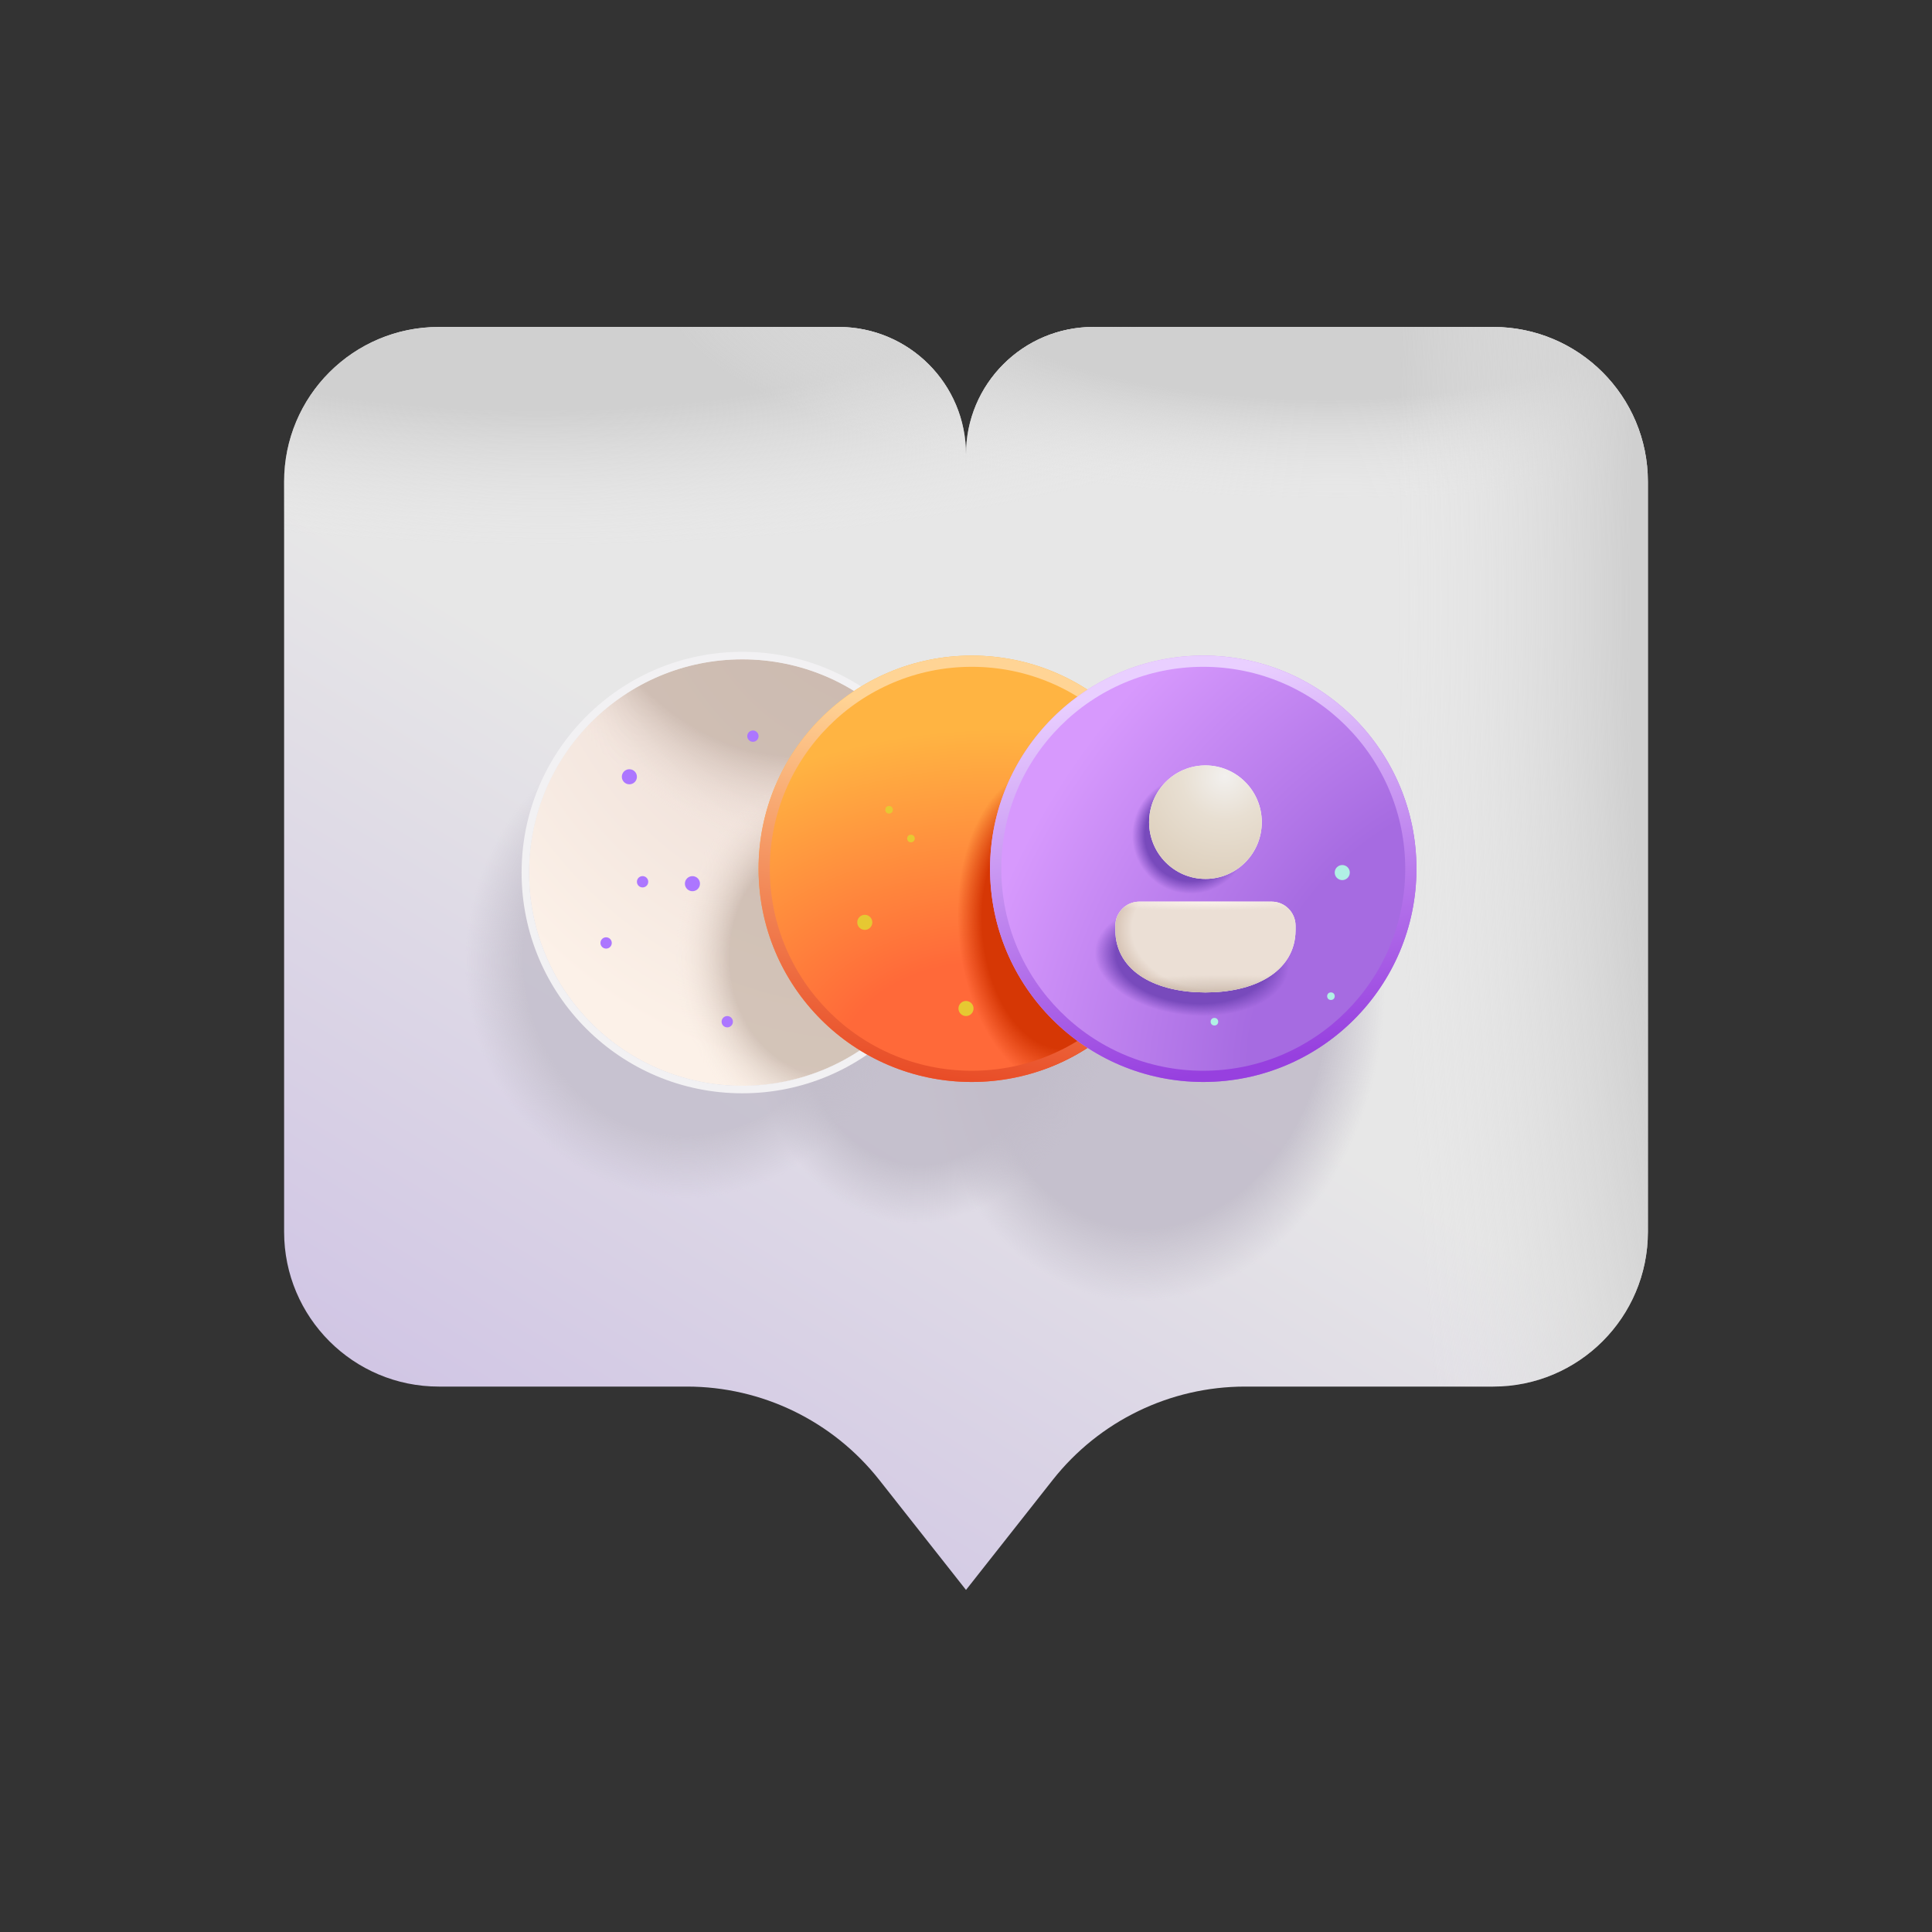 <svg width="72" height="72" viewBox="0 0 72 72" fill="none" xmlns="http://www.w3.org/2000/svg">
<rect x="0" y="0" width="72" height="72" fill="#333333" stroke="none"/>
<path d="M36 59.251V59.252L32.766 55.15C31.035 52.955 28.394 51.674 25.599 51.674H16.354C13.169 51.674 10.588 49.093 10.588 45.908V17.951C10.588 14.767 13.169 12.185 16.354 12.185H31.25C33.873 12.185 36 14.312 36 16.935V17.557L36 17.556V16.935C36 14.312 38.127 12.185 40.75 12.185H55.646C58.83 12.185 61.412 14.767 61.412 17.951V45.908C61.412 49.093 58.83 51.674 55.646 51.674H46.401C43.606 51.674 40.965 52.955 39.234 55.15L36 59.252L36 59.251Z" fill="url(#paint0_linear_2429_12928)"/>
<path d="M36 59.251V59.252L32.766 55.15C31.035 52.955 28.394 51.674 25.599 51.674H16.354C13.169 51.674 10.588 49.093 10.588 45.908V17.951C10.588 14.767 13.169 12.185 16.354 12.185H31.25C33.873 12.185 36 14.312 36 16.935V17.557L36 17.556V16.935C36 14.312 38.127 12.185 40.75 12.185H55.646C58.83 12.185 61.412 14.767 61.412 17.951V45.908C61.412 49.093 58.83 51.674 55.646 51.674H46.401C43.606 51.674 40.965 52.955 39.234 55.15L36 59.252L36 59.251Z" fill="url(#paint1_radial_2429_12928)" fill-opacity="0.9"/>
<path d="M36 59.251V59.252L32.766 55.15C31.035 52.955 28.394 51.674 25.599 51.674H16.354C13.169 51.674 10.588 49.093 10.588 45.908V17.951C10.588 14.767 13.169 12.185 16.354 12.185H31.25C33.873 12.185 36 14.312 36 16.935V17.557L36 17.556V16.935C36 14.312 38.127 12.185 40.75 12.185H55.646C58.83 12.185 61.412 14.767 61.412 17.951V45.908C61.412 49.093 58.83 51.674 55.646 51.674H46.401C43.606 51.674 40.965 52.955 39.234 55.15L36 59.252L36 59.251Z" fill="url(#paint2_radial_2429_12928)" fill-opacity="0.9"/>
<path d="M36 59.251V59.252L32.766 55.15C31.035 52.955 28.394 51.674 25.599 51.674H16.354C13.169 51.674 10.588 49.093 10.588 45.908V17.951C10.588 14.767 13.169 12.185 16.354 12.185H31.25C33.873 12.185 36 14.312 36 16.935V17.557L36 17.556V16.935C36 14.312 38.127 12.185 40.75 12.185H55.646C58.83 12.185 61.412 14.767 61.412 17.951V45.908C61.412 49.093 58.83 51.674 55.646 51.674H46.401C43.606 51.674 40.965 52.955 39.234 55.15L36 59.252L36 59.251Z" fill="url(#paint3_radial_2429_12928)" fill-opacity="0.8"/>
<path d="M36 59.251V59.252L32.766 55.15C31.035 52.955 28.394 51.674 25.599 51.674H16.354C13.169 51.674 10.588 49.093 10.588 45.908V17.951C10.588 14.767 13.169 12.185 16.354 12.185H31.25C33.873 12.185 36 14.312 36 16.935V17.557L36 17.556V16.935C36 14.312 38.127 12.185 40.75 12.185H55.646C58.83 12.185 61.412 14.767 61.412 17.951V45.908C61.412 49.093 58.83 51.674 55.646 51.674H46.401C43.606 51.674 40.965 52.955 39.234 55.15L36 59.252L36 59.251Z" fill="url(#paint4_radial_2429_12928)"/>
<path d="M36 59.251V59.252L32.766 55.15C31.035 52.955 28.394 51.674 25.599 51.674H16.354C13.169 51.674 10.588 49.093 10.588 45.908V17.951C10.588 14.767 13.169 12.185 16.354 12.185H31.25C33.873 12.185 36 14.312 36 16.935V17.557L36 17.556V16.935C36 14.312 38.127 12.185 40.75 12.185H55.646C58.83 12.185 61.412 14.767 61.412 17.951V45.908C61.412 49.093 58.83 51.674 55.646 51.674H46.401C43.606 51.674 40.965 52.955 39.234 55.15L36 59.252L36 59.251Z" fill="url(#paint5_radial_2429_12928)"/>
<path d="M36 59.251V59.252L32.766 55.15C31.035 52.955 28.394 51.674 25.599 51.674H16.354C13.169 51.674 10.588 49.093 10.588 45.908V17.951C10.588 14.767 13.169 12.185 16.354 12.185H31.25C33.873 12.185 36 14.312 36 16.935V17.557L36 17.556V16.935C36 14.312 38.127 12.185 40.75 12.185H55.646C58.83 12.185 61.412 14.767 61.412 17.951V45.908C61.412 49.093 58.83 51.674 55.646 51.674H46.401C43.606 51.674 40.965 52.955 39.234 55.15L36 59.252L36 59.251Z" fill="url(#paint6_radial_2429_12928)"/>
<path d="M35.609 32.518C35.609 36.906 32.052 40.463 27.664 40.463C23.276 40.463 19.719 36.906 19.719 32.518C19.719 28.13 23.276 24.572 27.664 24.572C32.052 24.572 35.609 28.13 35.609 32.518Z" fill="url(#paint7_radial_2429_12928)"/>
<path d="M35.609 32.518C35.609 36.906 32.052 40.463 27.664 40.463C23.276 40.463 19.719 36.906 19.719 32.518C19.719 28.13 23.276 24.572 27.664 24.572C32.052 24.572 35.609 28.13 35.609 32.518Z" fill="url(#paint8_radial_2429_12928)"/>
<path d="M35.609 32.518C35.609 36.906 32.052 40.463 27.664 40.463C23.276 40.463 19.719 36.906 19.719 32.518C19.719 28.13 23.276 24.572 27.664 24.572C32.052 24.572 35.609 28.13 35.609 32.518Z" fill="url(#paint9_radial_2429_12928)" fill-opacity="0.6"/>
<path d="M35.609 32.518C35.609 36.906 32.052 40.463 27.664 40.463C23.276 40.463 19.719 36.906 19.719 32.518C19.719 28.13 23.276 24.572 27.664 24.572C32.052 24.572 35.609 28.13 35.609 32.518Z" fill="url(#paint10_radial_2429_12928)" fill-opacity="0.6"/>
<path fill-rule="evenodd" clip-rule="evenodd" d="M35.891 32.518C35.891 37.061 32.208 40.744 27.664 40.744C23.121 40.744 19.438 37.061 19.438 32.518C19.438 27.974 23.121 24.291 27.664 24.291C32.208 24.291 35.891 27.974 35.891 32.518ZM27.664 40.463C32.052 40.463 35.609 36.906 35.609 32.518C35.609 28.13 32.052 24.572 27.664 24.572C23.276 24.572 19.719 28.13 19.719 32.518C19.719 36.906 23.276 40.463 27.664 40.463Z" fill="#F2F1F3"/>
<ellipse cx="36.215" cy="32.377" rx="7.945" ry="7.945" fill="url(#paint11_radial_2429_12928)"/>
<ellipse cx="36.215" cy="32.377" rx="7.945" ry="7.945" fill="url(#paint12_radial_2429_12928)"/>
<path fill-rule="evenodd" clip-rule="evenodd" d="M36.215 39.904C40.372 39.904 43.742 36.534 43.742 32.377C43.742 28.22 40.372 24.85 36.215 24.85C32.058 24.85 28.688 28.22 28.688 32.377C28.688 36.534 32.058 39.904 36.215 39.904ZM36.215 40.322C40.603 40.322 44.16 36.765 44.16 32.377C44.16 27.989 40.603 24.432 36.215 24.432C31.827 24.432 28.27 27.989 28.27 32.377C28.27 36.765 31.827 40.322 36.215 40.322Z" fill="url(#paint13_linear_2429_12928)"/>
<ellipse cx="44.842" cy="32.377" rx="7.945" ry="7.945" fill="url(#paint14_radial_2429_12928)"/>
<ellipse cx="44.842" cy="32.377" rx="7.945" ry="7.945" fill="url(#paint15_radial_2429_12928)"/>
<ellipse cx="44.842" cy="32.377" rx="7.945" ry="7.945" fill="url(#paint16_radial_2429_12928)"/>
<path d="M44.923 28.525C43.764 28.525 42.824 29.472 42.824 30.64C42.824 31.808 43.764 32.755 44.923 32.755C46.083 32.755 47.023 31.808 47.023 30.64C47.023 29.472 46.083 28.525 44.923 28.525Z" fill="white"/>
<path d="M44.923 28.525C43.764 28.525 42.824 29.472 42.824 30.64C42.824 31.808 43.764 32.755 44.923 32.755C46.083 32.755 47.023 31.808 47.023 30.64C47.023 29.472 46.083 28.525 44.923 28.525Z" fill="url(#paint17_radial_2429_12928)"/>
<path d="M42.457 33.602C41.964 33.602 41.565 34.004 41.565 34.5L41.565 34.659C41.565 35.453 41.972 36.048 42.597 36.431C43.212 36.808 44.039 36.985 44.923 36.985C45.808 36.985 46.634 36.808 47.249 36.431C47.874 36.048 48.282 35.453 48.282 34.659L48.282 34.5C48.282 34.004 47.882 33.602 47.39 33.602H42.457Z" fill="white"/>
<path d="M42.457 33.602C41.964 33.602 41.565 34.004 41.565 34.5L41.565 34.659C41.565 35.453 41.972 36.048 42.597 36.431C43.212 36.808 44.039 36.985 44.923 36.985C45.808 36.985 46.634 36.808 47.249 36.431C47.874 36.048 48.282 35.453 48.282 34.659L48.282 34.5C48.282 34.004 47.882 33.602 47.39 33.602H42.457Z" fill="url(#paint18_radial_2429_12928)"/>
<path d="M42.457 33.602C41.964 33.602 41.565 34.004 41.565 34.5L41.565 34.659C41.565 35.453 41.972 36.048 42.597 36.431C43.212 36.808 44.039 36.985 44.923 36.985C45.808 36.985 46.634 36.808 47.249 36.431C47.874 36.048 48.282 35.453 48.282 34.659L48.282 34.5C48.282 34.004 47.882 33.602 47.39 33.602H42.457Z" fill="url(#paint19_radial_2429_12928)"/>
<path d="M42.457 33.602C41.964 33.602 41.565 34.004 41.565 34.5L41.565 34.659C41.565 35.453 41.972 36.048 42.597 36.431C43.212 36.808 44.039 36.985 44.923 36.985C45.808 36.985 46.634 36.808 47.249 36.431C47.874 36.048 48.282 35.453 48.282 34.659L48.282 34.5C48.282 34.004 47.882 33.602 47.39 33.602H42.457Z" fill="url(#paint20_radial_2429_12928)"/>
<path fill-rule="evenodd" clip-rule="evenodd" d="M44.842 39.904C48.999 39.904 52.369 36.534 52.369 32.377C52.369 28.22 48.999 24.85 44.842 24.85C40.685 24.85 37.315 28.22 37.315 32.377C37.315 36.534 40.685 39.904 44.842 39.904ZM44.842 40.322C49.23 40.322 52.787 36.765 52.787 32.377C52.787 27.989 49.23 24.432 44.842 24.432C40.454 24.432 36.897 27.989 36.897 32.377C36.897 36.765 40.454 40.322 44.842 40.322Z" fill="url(#paint21_linear_2429_12928)"/>
<circle cx="0.281" cy="0.281" r="0.281" transform="matrix(-1.31134e-07 -1 -1 1.31134e-07 23.736 29.229)" fill="#AC76FF"/>
<circle cx="0.281" cy="0.281" r="0.281" transform="matrix(-1.31134e-07 -1 -1 1.31134e-07 26.086 33.213)" fill="#AC76FF"/>
<circle cx="0.211" cy="0.211" r="0.211" transform="matrix(-1.31134e-07 -1 -1 1.31134e-07 24.158 33.072)" fill="#AC76FF"/>
<circle cx="0.211" cy="0.211" r="0.211" transform="matrix(-1.31134e-07 -1 -1 1.31134e-07 27.314 38.287)" fill="#AC76FF"/>
<circle cx="0.211" cy="0.211" r="0.211" transform="matrix(-1.31134e-07 -1 -1 1.31134e-07 22.799 35.352)" fill="#AC76FF"/>
<circle cx="0.211" cy="0.211" r="0.211" transform="matrix(-1.31134e-07 -1 -1 1.31134e-07 28.27 27.645)" fill="#AC76FF"/>
<circle cx="32.228" cy="34.373" r="0.281" transform="rotate(-90 32.228 34.373)" fill="#E6C832"/>
<circle cx="36" cy="37.584" r="0.281" transform="rotate(-90 36 37.584)" fill="#E6C832"/>
<ellipse cx="50.022" cy="32.518" rx="0.281" ry="0.281" transform="rotate(-90 50.022 32.518)" fill="#B1F0E5"/>
<circle cx="33.133" cy="30.177" r="0.141" transform="rotate(-90 33.133 30.177)" fill="#E6C832"/>
<circle cx="33.949" cy="31.249" r="0.141" transform="rotate(-90 33.949 31.249)" fill="#E6C832"/>
<circle cx="45.258" cy="38.076" r="0.141" transform="rotate(-90 45.258 38.076)" fill="#B1F0E5"/>
<circle cx="49.6" cy="37.125" r="0.141" transform="rotate(-90 49.6 37.125)" fill="#B1F0E5"/>
<defs>
<linearGradient id="paint0_linear_2429_12928" x1="58.331" y1="9.207" x2="7.807" y2="91.796" gradientUnits="userSpaceOnUse">
<stop offset="0.341" stop-color="#E7E7E7"/>
<stop offset="0.753" stop-color="#C5B4E3"/>
</linearGradient>
<radialGradient id="paint1_radial_2429_12928" cx="0" cy="0" r="1" gradientUnits="userSpaceOnUse" gradientTransform="translate(42.966 37.464) rotate(97.294) scale(17.686 13.767)">
<stop offset="0.472" stop-color="#C2BDCA"/>
<stop offset="0.625" stop-color="#C2BDCA" stop-opacity="0"/>
</radialGradient>
<radialGradient id="paint2_radial_2429_12928" cx="0" cy="0" r="1" gradientUnits="userSpaceOnUse" gradientTransform="translate(34.873 36.859) rotate(102.665) scale(15.578 11.907)">
<stop offset="0.424" stop-color="#C2BDCA"/>
<stop offset="0.567" stop-color="#C2BDCA" stop-opacity="0"/>
</radialGradient>
<radialGradient id="paint3_radial_2429_12928" cx="0" cy="0" r="1" gradientUnits="userSpaceOnUse" gradientTransform="translate(25.651 35.719) rotate(91.438) scale(13.611 12.641)">
<stop offset="0.484" stop-color="#C2BDCA"/>
<stop offset="0.655" stop-color="#C2BDCA" stop-opacity="0"/>
</radialGradient>
<radialGradient id="paint4_radial_2429_12928" cx="0" cy="0" r="1" gradientUnits="userSpaceOnUse" gradientTransform="translate(19.177 9.547) rotate(90.609) scale(12.496 38.545)">
<stop offset="0.464" stop-color="#D0D0D0"/>
<stop offset="0.866" stop-color="#E7E7E7" stop-opacity="0"/>
</radialGradient>
<radialGradient id="paint5_radial_2429_12928" cx="0" cy="0" r="1" gradientUnits="userSpaceOnUse" gradientTransform="translate(48.954 10.611) rotate(90.83) scale(9.173 28.295)">
<stop offset="0.464" stop-color="#D0D0D0"/>
<stop offset="0.866" stop-color="#E7E7E7" stop-opacity="0"/>
</radialGradient>
<radialGradient id="paint6_radial_2429_12928" cx="0" cy="0" r="1" gradientUnits="userSpaceOnUse" gradientTransform="translate(70.864 22.597) rotate(-180) scale(21.71 89.055)">
<stop offset="0.464" stop-color="#D0D0D0"/>
<stop offset="0.866" stop-color="#E7E7E7" stop-opacity="0"/>
</radialGradient>
<radialGradient id="paint7_radial_2429_12928" cx="0" cy="0" r="1" gradientUnits="userSpaceOnUse" gradientTransform="translate(30.093 26.015) rotate(111.972) scale(27.727 24.59)">
<stop offset="0.128" stop-color="#E6D5D0"/>
<stop offset="0.473" stop-color="#FCF1E8"/>
</radialGradient>
<radialGradient id="paint8_radial_2429_12928" cx="0" cy="0" r="1" gradientUnits="userSpaceOnUse" gradientTransform="translate(34.351 18.582) rotate(113.818) scale(36.233 31.953)">
<stop offset="0.128" stop-color="#E6D5D0"/>
<stop offset="0.612" stop-color="#FCF1E8"/>
</radialGradient>
<radialGradient id="paint9_radial_2429_12928" cx="0" cy="0" r="1" gradientUnits="userSpaceOnUse" gradientTransform="translate(33.679 5.414) rotate(104.033) scale(71.842 41.532)">
<stop offset="0.325" stop-color="#B9A69A"/>
<stop offset="0.368" stop-color="#F2E4DD" stop-opacity="0"/>
</radialGradient>
<radialGradient id="paint10_radial_2429_12928" cx="0" cy="0" r="1" gradientUnits="userSpaceOnUse" gradientTransform="translate(31.052 35.655) rotate(-88.652) scale(10.319 8.931)">
<stop offset="0.432" stop-color="#B9A69A"/>
<stop offset="0.66" stop-color="#F5E8E0" stop-opacity="0"/>
</radialGradient>
<radialGradient id="paint11_radial_2429_12928" cx="0" cy="0" r="1" gradientUnits="userSpaceOnUse" gradientTransform="translate(36.215 39.481) rotate(-96.176) scale(17.766 24.608)">
<stop offset="0.2" stop-color="#FF6939"/>
<stop offset="0.691" stop-color="#FFB442"/>
</radialGradient>
<radialGradient id="paint12_radial_2429_12928" cx="0" cy="0" r="1" gradientUnits="userSpaceOnUse" gradientTransform="translate(39.363 34.589) rotate(85.252) scale(9.125 5.581)">
<stop offset="0.492" stop-color="#D63705"/>
<stop offset="0.656" stop-color="#D63705" stop-opacity="0"/>
</radialGradient>
<linearGradient id="paint13_linear_2429_12928" x1="37.73" y1="56.323" x2="43.087" y2="17.565" gradientUnits="userSpaceOnUse">
<stop offset="0.364" stop-color="#E63F1C"/>
<stop offset="0.748" stop-color="#FFD495"/>
</linearGradient>
<radialGradient id="paint14_radial_2429_12928" cx="0" cy="0" r="1" gradientUnits="userSpaceOnUse" gradientTransform="translate(54.539 38.155) rotate(-143.383) scale(19.05 23.721)">
<stop offset="0.385" stop-color="#A66BE1"/>
<stop offset="0.92" stop-color="#D799FD"/>
</radialGradient>
<radialGradient id="paint15_radial_2429_12928" cx="0" cy="0" r="1" gradientUnits="userSpaceOnUse" gradientTransform="translate(44.373 31.127) rotate(105.325) scale(2.803 2.797)">
<stop offset="0.61" stop-color="#784ABC"/>
<stop offset="0.78" stop-color="#784ABC" stop-opacity="0"/>
</radialGradient>
<radialGradient id="paint16_radial_2429_12928" cx="0" cy="0" r="1" gradientUnits="userSpaceOnUse" gradientTransform="translate(44.418 35.743) rotate(95.654) scale(2.563 4.422)">
<stop offset="0.642" stop-color="#784ABC"/>
<stop offset="0.822" stop-color="#784ABC" stop-opacity="0"/>
</radialGradient>
<radialGradient id="paint17_radial_2429_12928" cx="0" cy="0" r="1" gradientUnits="userSpaceOnUse" gradientTransform="translate(45.647 28.925) rotate(116.396) scale(3.976 3.959)">
<stop stop-color="#F2F0EE"/>
<stop offset="0.41" stop-color="#E8DFD2"/>
<stop offset="1" stop-color="#DDCFBC"/>
</radialGradient>
<radialGradient id="paint18_radial_2429_12928" cx="0" cy="0" r="1" gradientUnits="userSpaceOnUse" gradientTransform="translate(45.259 34.617) scale(14.443 10.498)">
<stop offset="0.213" stop-color="#EBDFD5"/>
<stop offset="0.267" stop-color="#D3BEAE"/>
</radialGradient>
<radialGradient id="paint19_radial_2429_12928" cx="0" cy="0" r="1" gradientUnits="userSpaceOnUse" gradientTransform="translate(45.595 37.662) rotate(180) scale(10.412 1.826)">
<stop stop-color="#B29E8E"/>
<stop offset="0.729" stop-color="#B29E8E" stop-opacity="0"/>
</radialGradient>
<radialGradient id="paint20_radial_2429_12928" cx="0" cy="0" r="1" gradientUnits="userSpaceOnUse" gradientTransform="translate(44.923 33.602) rotate(180) scale(7.053 0.505)">
<stop stop-color="#FBF2EB"/>
<stop offset="0.65" stop-color="#FBF2EB" stop-opacity="0"/>
</radialGradient>
<linearGradient id="paint21_linear_2429_12928" x1="51.387" y1="38.727" x2="48.58" y2="24.432" gradientUnits="userSpaceOnUse">
<stop stop-color="#9740DF"/>
<stop offset="1" stop-color="#E9CFFF"/>
</linearGradient>
</defs>
</svg>
